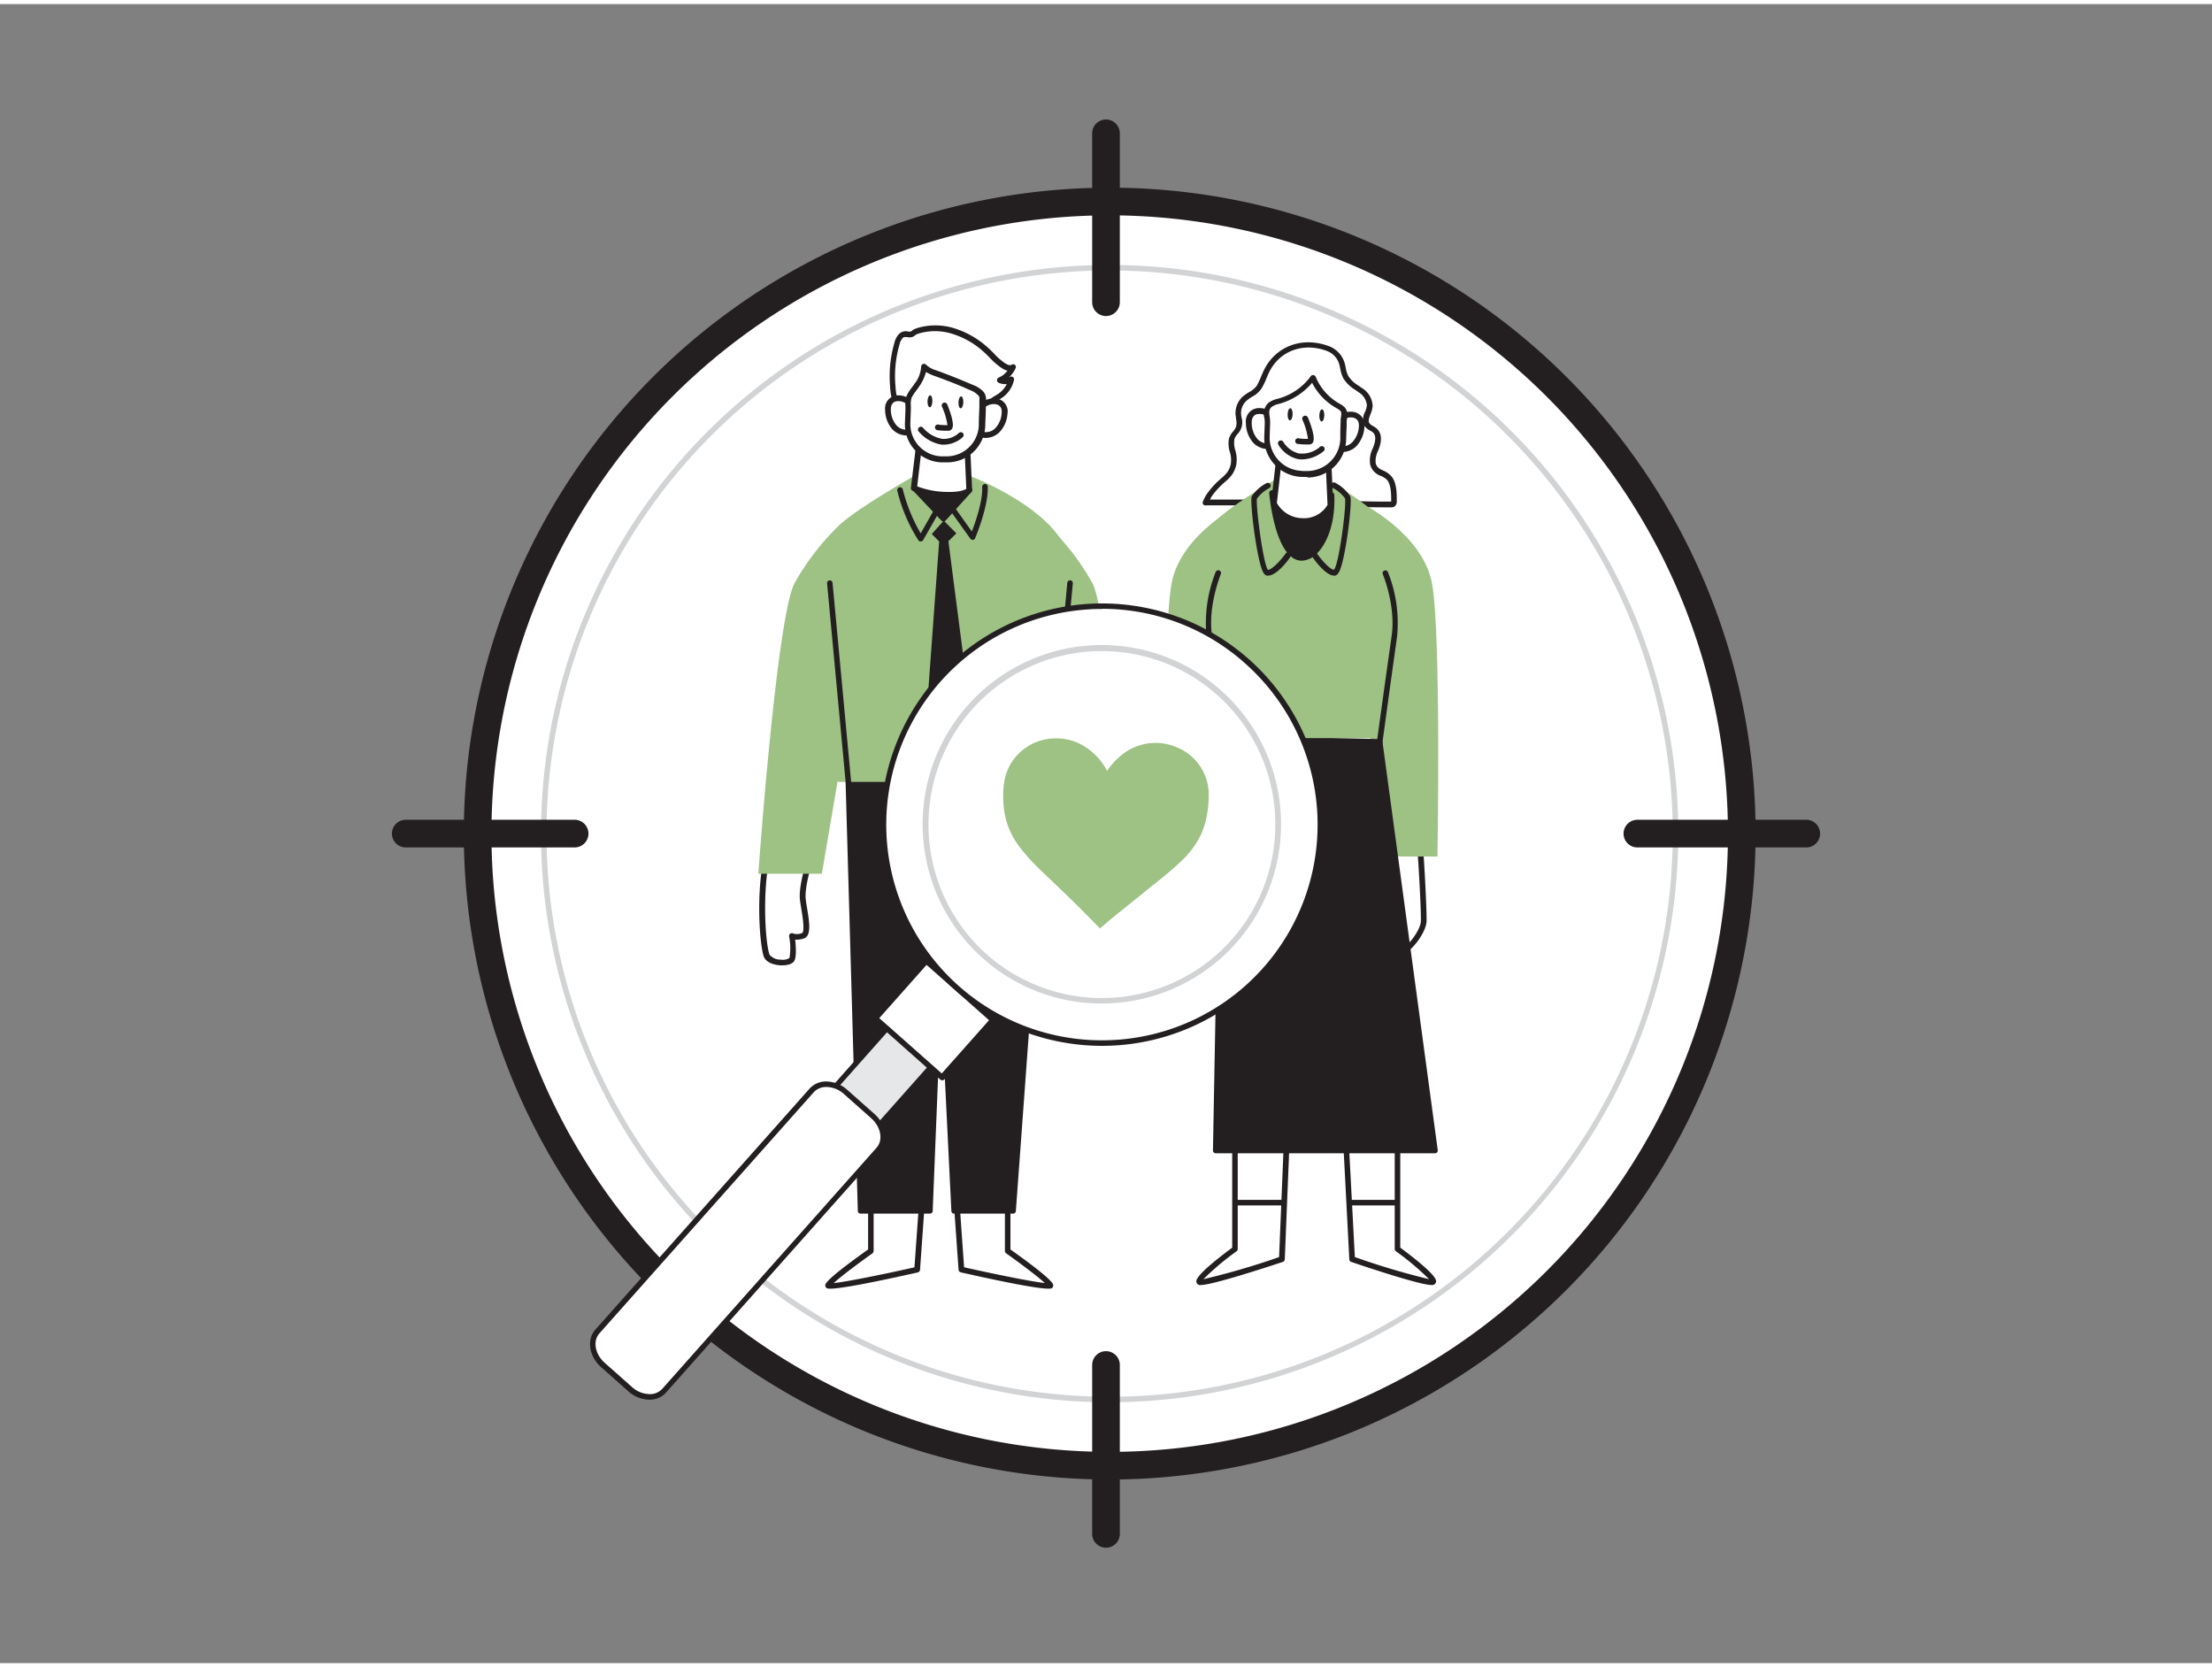 <svg xmlns="http://www.w3.org/2000/svg" viewBox="0 0 400 300" width="406" height="306" class="illustration styles_illustrationTablet__1DWOa"><rect x="0" y="0" width="400" height="300" fill="#808080" stroke="none"/><g id="_533_target_audience_flatline" data-name="#533_target_audience_flatline"><circle cx="200.66" cy="150" r="114.3" fill="#fff"></circle><path d="M200.66,266.8A116.8,116.8,0,1,1,317.47,150,116.93,116.93,0,0,1,200.66,266.8Zm0-228.6A111.8,111.8,0,1,0,312.47,150,111.92,111.92,0,0,0,200.66,38.2Z" fill="#231f20"></path><circle cx="200.66" cy="150" r="102.33" fill="#fff"></circle><path d="M200.66,252.83A102.83,102.83,0,1,1,303.49,150,102.94,102.94,0,0,1,200.66,252.83Zm0-204.66A101.83,101.83,0,1,0,302.49,150,101.94,101.94,0,0,0,200.66,48.17Z" fill="#d1d3d4"></path><path d="M103.91,152.5H73.37a2.5,2.5,0,0,1,0-5h30.54a2.5,2.5,0,0,1,0,5Z" fill="#231f20"></path><path d="M326.63,152.5H296.09a2.5,2.5,0,0,1,0-5h30.54a2.5,2.5,0,0,1,0,5Z" fill="#231f20"></path><path d="M200,56.41a2.5,2.5,0,0,1-2.5-2.5V23.37a2.5,2.5,0,0,1,5,0V53.91A2.5,2.5,0,0,1,200,56.41Z" fill="#231f20"></path><path d="M200,279.13a2.5,2.5,0,0,1-2.5-2.5V246.09a2.5,2.5,0,0,1,5,0v30.54A2.5,2.5,0,0,1,200,279.13Z" fill="#231f20"></path><path d="M223.33,204.31v20.81s-7.66,5.66-6.32,6S231.82,227,231.82,227l1-24.64" fill="#fff"></path><path d="M217.13,231.63a.94.94,0,0,1-.25,0,.68.68,0,0,1-.53-.54c-.06-.3-.25-1.23,6.47-6.21V204.31a.52.52,0,1,1,1,0v20.81a.52.52,0,0,1-.21.41,48,48,0,0,0-6,5.05,138.52,138.52,0,0,0,13.69-4l1-24.28a.51.51,0,0,1,.53-.5.53.53,0,0,1,.5.54l-1,24.64a.53.53,0,0,1-.35.47C228.94,228.45,219.23,231.63,217.13,231.63Z" fill="#231f20"></path><path d="M252.68,204.31v20.81s7.66,5.66,6.33,6S244.48,227,244.48,227l-1.28-24.64" fill="#fff"></path><path d="M258.89,231.63c-2.08,0-11.6-3.18-14.58-4.19A.53.53,0,0,1,244,227l-1.28-24.63a.52.52,0,1,1,1-.06L245,226.57a133,133,0,0,0,13.42,4,48.76,48.76,0,0,0-6-5.05.52.52,0,0,1-.21-.41V204.31a.52.52,0,1,1,1,0v20.55c6.71,5,6.53,5.91,6.47,6.21a.68.68,0,0,1-.53.54A.94.94,0,0,1,258.89,231.63Z" fill="#231f20"></path><path d="M213.4,152.37c-.11.44-.78,11.76-.67,13.54s2.56,5.1,4.44,5.77,1.43-6.22,1.43-6.22,2.13,2,2.57.22-.48-14.2-.48-14.2Z" fill="#fff"></path><path d="M217.42,172.24a1.25,1.25,0,0,1-.42-.08c-2.17-.76-4.66-4.3-4.78-6.22-.1-1.62.52-13.05.68-13.7a.52.52,0,0,1,.44-.39l7.29-.88a.5.5,0,0,1,.39.11.52.52,0,0,1,.19.36c.09,1.28.91,12.57.46,14.37a1.33,1.33,0,0,1-.91,1.07,2.09,2.09,0,0,1-1.59-.35c.05,1.8,0,4.7-1.07,5.48A1.16,1.16,0,0,1,217.42,172.24Zm-3.55-19.41c-.19,2-.72,11.48-.62,13s2.35,4.7,4.1,5.32c.08,0,.1,0,.12,0,.59-.45.78-3.3.62-5.69a.51.51,0,0,1,.86-.41c.49.45,1.23.89,1.52.81.11,0,.17-.23.2-.34.3-1.2-.09-8.53-.45-13.5Z" fill="#231f20"></path><path d="M256.78,152.37c.11.44.77,11.76.66,13.54s-2.55,5.1-4.44,5.77-1.42-6.22-1.42-6.22-2.13,2-2.57.22.47-14.2.47-14.2Z" fill="#fff"></path><path d="M252.76,172.24a1.12,1.12,0,0,1-.68-.23c-1-.78-1.12-3.68-1.07-5.48a2.15,2.15,0,0,1-1.59.36,1.36,1.36,0,0,1-.91-1.08c-.45-1.8.36-13.09.46-14.37a.52.52,0,0,1,.19-.36.48.48,0,0,1,.38-.11l7.3.88a.52.52,0,0,1,.44.39c.16.65.78,12.08.68,13.7-.12,1.92-2.62,5.46-4.79,6.22A1.24,1.24,0,0,1,252.76,172.24ZM251.58,165a.44.44,0,0,1,.22.05.52.52,0,0,1,.29.5c-.16,2.39,0,5.24.62,5.69,0,0,0,0,.12,0,1.75-.62,4-3.79,4.1-5.32s-.44-11-.62-13l-6.35-.77c-.36,5-.75,12.3-.45,13.5,0,.11.09.3.2.34.29.08,1-.36,1.51-.81A.54.54,0,0,1,251.58,165Z" fill="#231f20"></path><path d="M224.56,90.29s-11,5.45-12.69,14.41-1,49.44-1,49.44h11.32Z" fill="#9EC184"></path><path d="M246.25,90.29s11,5.45,12.69,14.41,1,49.44,1,49.44H248.64Z" fill="#9EC184"></path><polygon points="219.84 207.3 221.22 132.72 249.5 133.41 259.46 207.3 219.84 207.3" fill="#231f20"></polygon><path d="M259.46,207.8H219.84a.49.49,0,0,1-.36-.15.51.51,0,0,1-.14-.36l1.38-74.58a.54.54,0,0,1,.16-.35.4.4,0,0,1,.35-.13l28.28.68a.5.5,0,0,1,.48.43l10,73.9a.47.47,0,0,1-.12.39A.48.48,0,0,1,259.46,207.8Zm-39.12-1h38.55l-9.83-72.91-27.35-.67Z" fill="#231f20"></path><path d="M250.22,90.46h1.31a.61.61,0,0,0,.38-.08c.17-.12.17-.36.17-.56-.06-1.22,0-3.17-.91-4.15s-2.49-.88-2.92-2.46a5.07,5.07,0,0,1,.6-3c.36-1,.55-2.22-.18-3-.45-.45-1.15-.62-1.5-1.16-.65-1,.43-2.23.51-3.43a3.59,3.59,0,0,0-1.77-2.83,8,8,0,0,1-2.56-2.32,9.9,9.9,0,0,1-.67-2.35,4.14,4.14,0,0,0-2.42-2.77c-4.3-1.69-9-.35-11.17,3.9-.49,1-.83,2.06-1.38,3s-1.82,1.35-2.66,2.12A3.52,3.52,0,0,0,223.93,74a6.94,6.94,0,0,1,.08,2.48c-.27.77-1.06,1.29-1.27,2.08-.37,1.42.7,3,.33,4.58a4.42,4.42,0,0,1-.62,1.54A6.76,6.76,0,0,1,221.26,86a14.69,14.69,0,0,0-2.65,2.92,7,7,0,0,0-.61,1.19,2.25,2.25,0,0,1,.26,0H233.8c5.51,0,10.89.37,16.41.37Z" fill="#fff"></path><path d="M251.58,91h-1.37c-2.77,0-5.54-.09-8.22-.18s-5.45-.18-8.19-.18H218.08a.42.42,0,0,1-.27,0,.5.5,0,0,1-.29-.67,8.09,8.09,0,0,1,.65-1.28,15.19,15.19,0,0,1,2.75-3,6.52,6.52,0,0,0,1.1-1.16,4.13,4.13,0,0,0,.55-1.37,4.84,4.84,0,0,0-.17-2.15,5,5,0,0,1-.16-2.45,3.52,3.52,0,0,1,.75-1.28,3.25,3.25,0,0,0,.53-.84,3,3,0,0,0,0-1.39c0-.3-.09-.6-.1-.9A4.07,4.07,0,0,1,224.7,71a7.65,7.65,0,0,1,1.18-.83A4.05,4.05,0,0,0,227.27,69a11.83,11.83,0,0,0,.77-1.64c.19-.45.38-.89.59-1.31,2.2-4.31,7.06-6,11.82-4.14A4.69,4.69,0,0,1,243.18,65c.06.24.11.48.16.72a5.33,5.33,0,0,0,.46,1.51A5.57,5.57,0,0,0,245.67,69l.55.39a4,4,0,0,1,2,3.29,5.06,5.06,0,0,1-.4,1.49c-.28.76-.44,1.24-.19,1.62a1.89,1.89,0,0,0,.66.51,3.6,3.6,0,0,1,.78.57c.75.76.85,2,.29,3.5l-.15.39a3.9,3.9,0,0,0-.43,2.31c.2.73.71,1,1.37,1.29a4.09,4.09,0,0,1,1.43,1c.91,1,1,2.8,1,4.1v.36a1.12,1.12,0,0,1-.38,1A1,1,0,0,1,251.58,91Zm-32.77-1.4h15c2.76,0,5.54.09,8.22.18s5.44.18,8.19.18h1.35v-.1l0-.37c0-1.15-.09-2.71-.76-3.46a3.31,3.31,0,0,0-1.11-.71,3,3,0,0,1-1.92-2,4.8,4.8,0,0,1,.47-3l.15-.39c.23-.63.54-1.79-.07-2.41a2.6,2.6,0,0,0-.57-.4,2.75,2.75,0,0,1-1-.83,2.71,2.71,0,0,1,.09-2.55,4.34,4.34,0,0,0,.33-1.2,3.14,3.14,0,0,0-1.56-2.39l-.53-.38a6.46,6.46,0,0,1-2.18-2.11,6.2,6.2,0,0,1-.56-1.79c-.05-.22-.09-.45-.15-.67a3.64,3.64,0,0,0-2.11-2.42c-4.25-1.67-8.57-.17-10.52,3.65-.2.4-.38.81-.55,1.23a13.19,13.19,0,0,1-.85,1.78A4.55,4.55,0,0,1,226.42,71a7.36,7.36,0,0,0-1,.72,3,3,0,0,0-1,2.27,7,7,0,0,0,.09.77,3,3,0,0,1-.74,3,2.77,2.77,0,0,0-.55.91,4.33,4.33,0,0,0,.16,2,5.8,5.8,0,0,1,.18,2.61,5.06,5.06,0,0,1-.7,1.71,6.94,6.94,0,0,1-1.22,1.31A14.59,14.59,0,0,0,219,89.18C219,89.31,218.88,89.44,218.81,89.58Z" fill="#231f20"></path><path d="M232.49,84.88s-9.69,5.46-12.93,8.85-3.05,23.23-3.05,39H254.1S255,102.29,253,97.61c-2.71-6.25-12.54-11.43-15.12-12.23A15.5,15.5,0,0,0,232.49,84.88Z" fill="#9EC184"></path><path d="M230,88.4s1.09,11.75,5.41,11.75c2.49,0,5.69-4.39,5.38-11.37Z" fill="#231f20"></path><path d="M235.41,100.65c-4.64,0-5.79-11-5.9-12.2a.52.52,0,0,1,.13-.39.54.54,0,0,1,.38-.15l10.78.37a.5.5,0,0,1,.48.48c.2,4.34-.94,8.25-3,10.45A4.06,4.06,0,0,1,235.41,100.65Zm-4.85-11.73c.4,3.45,1.86,10.73,4.85,10.73a3.13,3.13,0,0,0,2.11-1.13c1.43-1.5,2.89-4.7,2.78-9.26Z" fill="#231f20"></path><path d="M241.29,76.51c.56-2.83,5.29-3.36,4.94,0a5,5,0,0,1-1.36,3.09,2.93,2.93,0,0,1-3.19.63" fill="#fff"></path><path d="M242.75,81a2.87,2.87,0,0,1-1.29-.29.51.51,0,1,1,.45-.92,2.42,2.42,0,0,0,2.6-.54,4.43,4.43,0,0,0,1.21-2.78c.14-1.32-.66-1.64-1.15-1.71a2.53,2.53,0,0,0-2.77,1.88.51.51,0,0,1-.6.41.51.51,0,0,1-.41-.6,3.53,3.53,0,0,1,3.93-2.71,2.39,2.39,0,0,1,2,2.84A5.52,5.52,0,0,1,245.22,80,3.66,3.66,0,0,1,242.75,81Z" fill="#231f20"></path><path d="M230.74,76.1c-.36-2.85-5-3.72-4.92-.36A4.92,4.92,0,0,0,227,78.92a2.92,2.92,0,0,0,3.13.85" fill="#fff"></path><path d="M229.2,80.45a3.62,3.62,0,0,1-2.62-1.18,5.42,5.42,0,0,1-1.28-3.52,2.39,2.39,0,0,1,2.21-2.69,3.55,3.55,0,0,1,3.74,3,.51.51,0,1,1-1,.13,2.53,2.53,0,0,0-2.64-2.07c-.49,0-1.3.3-1.26,1.63a4.44,4.44,0,0,0,1,2.85,2.43,2.43,0,0,0,2.56.72.51.51,0,0,1,.67.28.52.52,0,0,1-.28.68A2.85,2.85,0,0,1,229.2,80.45Z" fill="#231f20"></path><path d="M230.37,90.29a5.9,5.9,0,0,0,5.1,3.17,5.45,5.45,0,0,0,5.11-2.82l-.09-2-.2-4.62-.2-4.32-8.48-.29-.41,3.51-.12,1.14Z" fill="#fff"></path><path d="M235.71,94h-.25a6.36,6.36,0,0,1-5.56-3.47.5.5,0,0,1-.05-.27l1.24-10.87a.55.55,0,0,1,.53-.46l8.49.29a.52.52,0,0,1,.5.5l.49,10.93a.64.64,0,0,1,0,.24A5.92,5.92,0,0,1,235.71,94Zm-4.81-3.79a5.37,5.37,0,0,0,4.59,2.75,4.92,4.92,0,0,0,4.57-2.41l-.46-10.32L232.07,80Z" fill="#231f20"></path><path d="M235.42,85l.75,0a6.51,6.51,0,0,0,6.73-6.28v-.33c0-1,.06-2,.1-3,0-.69.34-1.52-.17-2.09a3.68,3.68,0,0,0-1-.7,10.47,10.47,0,0,1-4.4-5,11.36,11.36,0,0,1-6,4.23,4.56,4.56,0,0,0-1.73.71c-1.08.9-.43,2.12-.47,3.27l-.09,2.48A6.52,6.52,0,0,0,235.42,85Z" fill="#fff"></path><path d="M236.41,85.5h-.25l-.76,0h0a7,7,0,0,1-6.78-7.26l.09-2.48a5.84,5.84,0,0,0-.07-.91,2.68,2.68,0,0,1,.73-2.74,4.51,4.51,0,0,1,1.67-.74l.25-.07a10.85,10.85,0,0,0,5.74-4,.47.47,0,0,1,.47-.21.51.51,0,0,1,.42.31,9.84,9.84,0,0,0,4.18,4.78l.13.08a3.7,3.7,0,0,1,1,.73,2.3,2.3,0,0,1,.35,2,4.1,4.1,0,0,0-.06.49c0,.59,0,1.19-.05,1.79l-.05,1.56a7,7,0,0,1-7,6.78Zm-1-1.07.76,0a6,6,0,0,0,4.3-1.61,6,6,0,0,0,1.9-4.17l0-1.55.06-1.8c0-.19,0-.39.06-.59.08-.56.11-.91-.1-1.14a2.61,2.61,0,0,0-.73-.51l-.14-.09a10.88,10.88,0,0,1-4.25-4.49,11.91,11.91,0,0,1-5.76,3.75l-.25.07a3.29,3.29,0,0,0-1.29.54c-.53.43-.49.94-.37,1.8a6.39,6.39,0,0,1,.08,1.08l-.08,2.49a6,6,0,0,0,5.77,6.19Z" fill="#231f20"></path><path d="M236.17,79.63a10.07,10.07,0,0,1-1.39-.09.52.52,0,1,1,.15-1,10.24,10.24,0,0,0,1.59.08,12.22,12.22,0,0,0-1-3.46.52.52,0,0,1,1-.39c.54,1.33,1.39,3.69.89,4.5a.74.74,0,0,1-.6.36C236.57,79.63,236.37,79.63,236.17,79.63Z" fill="#231f20"></path><ellipse cx="239.03" cy="74.38" rx="1.1" ry="0.45" transform="translate(156.39 310.68) rotate(-88.01)" fill="#231f20"></ellipse><ellipse cx="233.3" cy="74.18" rx="1.1" ry="0.45" transform="translate(151.06 304.76) rotate(-88.01)" fill="#231f20"></ellipse><path d="M229.31,103.35h-.11c-.49,0-.75-.55-.83-.71-1.09-2.09-2.44-12.83-2-13.66a7.27,7.27,0,0,1,2.67-2.36.52.52,0,0,1,.69.23.51.51,0,0,1-.23.69,6.51,6.51,0,0,0-2.21,1.9c-.21,1.43,1.13,11.82,2,12.88.69-.06,2.18-1.55,3.22-3a.52.52,0,0,1,.73-.11.53.53,0,0,1,.11.72C233,100.54,230.85,103.35,229.31,103.35Z" fill="#231f20"></path><path d="M241.26,103.35c-1.55,0-3.63-2.9-4-3.49a.52.52,0,0,1,.14-.72.51.51,0,0,1,.71.14c1,1.45,2.46,3,3.12,3,.92-1.07,2.25-11.45,2-12.88a6.41,6.41,0,0,0-2.21-1.9.52.52,0,1,1,.47-.92A7.35,7.35,0,0,1,244.16,89c.47.83-.87,11.57-2,13.66-.09.16-.35.67-.84.71Z" fill="#231f20"></path><path d="M248.44,141.76h-.07a.5.5,0,0,1-.43-.56c0-.15,2.06-15.36,3.72-27,.76-5.42-1.58-11.06-1.61-11.12a.5.5,0,0,1,.92-.39,24.83,24.83,0,0,1,1.67,11.65c-1.65,11.69-3.69,26.89-3.71,27A.5.5,0,0,1,248.44,141.76Z" fill="#231f20"></path><path d="M222.38,141.76a.49.49,0,0,1-.49-.43c0-.15-2.07-15.35-3.72-27a25,25,0,0,1,1.67-11.65.51.51,0,0,1,.66-.26.5.5,0,0,1,.26.65c0,.06-2.37,5.7-1.6,11.12,1.65,11.69,3.69,26.9,3.71,27a.5.5,0,0,1-.42.56Z" fill="#231f20"></path><path d="M231.61,79.42s2.59,4.65,7.42,1" fill="#fff"></path><path d="M235.51,82.34a4.81,4.81,0,0,1-.93-.09,5.65,5.65,0,0,1-3.42-2.58.51.51,0,0,1,.2-.7.52.52,0,0,1,.7.19,4.63,4.63,0,0,0,2.74,2.08,4.9,4.9,0,0,0,3.92-1.2.51.51,0,0,1,.72.1.52.52,0,0,1-.1.72A6.44,6.44,0,0,1,235.51,82.34Z" fill="#231f20"></path><path d="M166.74,216.6l-.88,12.24s-16.11,3.62-16.11,2.87,7.74-6.24,7.74-6.24v-14" fill="#fff"></path><path d="M150.13,232.29c-.52,0-.62-.08-.68-.13a.65.65,0,0,1-.22-.45c0-.27,0-1,7.75-6.51V211.48a.52.52,0,1,1,1,0v14a.52.52,0,0,1-.22.42c-2.8,2-5.81,4.26-7,5.38,2.3-.24,8.72-1.53,14.6-2.85l.85-11.86a.52.52,0,0,1,.55-.48.51.51,0,0,1,.48.55l-.87,12.25a.52.52,0,0,1-.41.46C154.94,231.82,151.36,232.29,150.13,232.29Zm.11-.45Z" fill="#231f20"></path><path d="M173,216.6l.88,12.24S190,232.46,190,231.71s-7.75-6.24-7.75-6.24v-14" fill="#fff"></path><path d="M189.59,232.29c-1.23,0-4.81-.47-15.85-2.95a.52.52,0,0,1-.4-.46l-.87-12.25a.51.51,0,0,1,.47-.55.53.53,0,0,1,.56.48l.84,11.86c5.89,1.32,12.31,2.61,14.6,2.85-1.21-1.12-4.21-3.39-7-5.38a.52.52,0,0,1-.22-.42v-14a.52.52,0,1,1,1,0V225.2c7.75,5.51,7.74,6.24,7.74,6.51a.64.64,0,0,1-.21.45C190.2,232.21,190.1,232.29,189.59,232.29Zm-.11-.45Z" fill="#231f20"></path><path d="M193.65,155.27s1.37,4.37,1.12,6.62-1.31,6.24,0,6.62a2.69,2.69,0,0,0,2,0s-.5,3.37,0,4.24,3.87.75,4.5-.62,1.5-10.49,0-18" fill="#fff"></path><path d="M198.5,173.82c-.6,0-1.77-.09-2.18-.81s-.28-2.7-.15-3.83a4.19,4.19,0,0,1-1.5-.18c-1.49-.41-1.07-3-.66-5.47.1-.62.2-1.2.25-1.7.24-2.11-1.09-6.37-1.1-6.41a.51.51,0,1,1,1-.31c.06.18,1.4,4.5,1.15,6.83-.06.52-.16,1.12-.26,1.75-.21,1.24-.68,4.15-.09,4.32a2.4,2.4,0,0,0,1.58.05.54.54,0,0,1,.55,0,.52.52,0,0,1,.21.49,10.9,10.9,0,0,0-.06,3.92,2.22,2.22,0,0,0,1.52.29,2.54,2.54,0,0,0,2.06-.87c.6-1.34,1.43-10.33,0-17.68a.51.51,0,0,1,.41-.6.5.5,0,0,1,.6.4c1.54,7.69.63,16.85,0,18.3-.46,1-1.85,1.42-3,1.48Z" fill="#231f20"></path><path d="M189.29,94.07a45.35,45.35,0,0,1,8.25,10.63c3.25,6.07,5.23,52.56,5.23,52.56H191.28l-5.42-39.72Z" fill="#9EC184"></path><path d="M146.25,155.27s-1.37,4.37-1.12,6.62,1.31,6.24,0,6.62a2.69,2.69,0,0,1-2,0s.5,3.37,0,4.24-3.88.75-4.5-.62-1.5-10.49,0-18" fill="#fff"></path><path d="M141.4,173.82h-.24c-1.15-.06-2.54-.47-3-1.48-.66-1.45-1.57-10.61,0-18.3a.52.52,0,0,1,.61-.4.51.51,0,0,1,.41.6c-1.47,7.35-.64,16.34,0,17.68a2.54,2.54,0,0,0,2.06.87,2.24,2.24,0,0,0,1.52-.29,10.9,10.9,0,0,0-.06-3.92.49.49,0,0,1,.22-.5.52.52,0,0,1,.55,0h0A2.46,2.46,0,0,0,145,168c.59-.17.12-3.08-.09-4.32-.1-.63-.2-1.23-.26-1.75-.26-2.33,1.09-6.65,1.15-6.83a.51.51,0,1,1,1,.31s-1.34,4.3-1.1,6.41c.05.5.15,1.08.25,1.7.41,2.48.83,5.06-.66,5.47a4.19,4.19,0,0,1-1.5.18c.13,1.13.27,3.08-.15,3.83S142,173.82,141.4,173.82Z" fill="#231f20"></path><polygon points="153.41 140.65 155.62 218.22 168.16 218.22 170.13 169.26 172.53 218.22 183.2 218.22 189.11 137.32 153.41 140.65" fill="#231f20"></polygon><path d="M183.2,218.72H172.53a.49.49,0,0,1-.49-.47l-1.86-37.82-1.52,37.81a.5.5,0,0,1-.5.48H155.62a.5.5,0,0,1-.5-.48l-2.21-77.57a.5.5,0,0,1,.46-.51l35.7-3.34a.51.51,0,0,1,.39.14.5.5,0,0,1,.15.4l-5.91,80.9A.5.5,0,0,1,183.2,218.72Zm-10.19-1h9.73l5.83-79.85-34.65,3.23,2.18,76.62h11.59l1.95-48.48a.5.5,0,0,1,.49-.48h0a.49.49,0,0,1,.49.47Z" fill="#231f20"></path><path d="M167.16,84.28s-11.26,6.25-15.22,9.79-.44,46.58-.44,46.58h39.59s3.66-38.15,1.18-43.05c-3.32-6.54-15.37-12-18.52-12.8A22,22,0,0,0,167.16,84.28Z" fill="#9EC184"></path><path d="M165.3,87.53l5.29,5.52,4.68-5.17S168.78,88.26,165.3,87.53Z" fill="#231f20"></path><path d="M170.59,93.55a.51.51,0,0,1-.36-.15L165,87.87a.47.47,0,0,1-.08-.58.52.52,0,0,1,.54-.25c3.37.71,9.77.34,9.83.34a.53.53,0,0,1,.48.28.49.49,0,0,1-.08.55L171,93.39a.48.48,0,0,1-.36.16Zm-3.91-5.3,3.9,4.07,3.52-3.89A53.75,53.75,0,0,1,166.68,88.25Z" fill="#231f20"></path><path d="M178.64,73.16a2.3,2.3,0,0,1,.55-1.13,7.46,7.46,0,0,1,1.45-1,4.7,4.7,0,0,0,2.24-3.1,2.29,2.29,0,0,1-2,.07,4.57,4.57,0,0,0,2.33-2.33,1.68,1.68,0,0,1-1.72-.29,33.21,33.21,0,0,1-3.35-3,15.5,15.5,0,0,0-6.26-3.39,10.74,10.74,0,0,0-5-.1,6.39,6.39,0,0,0-1.27.38c-.21.09-.53.42-.71.46-.69.16-1.21-.34-1.89.28a3,3,0,0,0-.74,1.42,21.37,21.37,0,0,0-.74,7.83,10.3,10.3,0,0,0,.76,3.44,11.44,11.44,0,0,1,.69,2.31c2.54.16,5.1.37,7.65.34a29.92,29.92,0,0,0,5.91-.29c.54-.12,1.44-.26,1.77-.77A3.48,3.48,0,0,0,178.64,73.16Z" fill="#fff"></path><path d="M173.08,75.82h-1c-.49,0-1,0-1.49,0-2.09,0-4.2-.11-6.24-.24l-1.45-.09a.52.52,0,0,1-.48-.55v-.06a19.94,19.94,0,0,0-.65-2,10.66,10.66,0,0,1-.8-3.6,21.67,21.67,0,0,1,.76-8,3.45,3.45,0,0,1,.88-1.66,1.72,1.72,0,0,1,1.59-.41,1.59,1.59,0,0,0,.53,0l.19-.15a1.72,1.72,0,0,1,.44-.28,7.08,7.08,0,0,1,1.36-.42,11.52,11.52,0,0,1,5.28.1,16.08,16.08,0,0,1,6.47,3.51c.45.39.87.8,1.27,1.21a11.65,11.65,0,0,0,2,1.76c.24.16.84.5,1.17.29a.51.51,0,0,1,.61,0,.52.52,0,0,1,.14.6,5.08,5.08,0,0,1-1.2,1.67l.15-.07a.48.48,0,0,1,.54,0,.51.51,0,0,1,.22.49,5.22,5.22,0,0,1-2.47,3.46l-.39.24a5.28,5.28,0,0,0-1,.71,2,2,0,0,0-.42.91h0l0,.12a3.39,3.39,0,0,1-.42,1.11,2.86,2.86,0,0,1-1.9,1l-.19,0A16.12,16.12,0,0,1,173.08,75.82Zm-2-1h1a18.45,18.45,0,0,0,4.27-.27l.21-.05c.4-.08,1.07-.23,1.24-.5a2.29,2.29,0,0,0,.29-.8l0-.13a2.93,2.93,0,0,1,.67-1.36,5.81,5.81,0,0,1,1.19-.88l.36-.22a4.75,4.75,0,0,0,1.75-1.9,2.83,2.83,0,0,1-1.46-.23.51.51,0,0,1,0-.94,4.05,4.05,0,0,0,1.59-1.25,3.13,3.13,0,0,1-1.05-.47,12.8,12.8,0,0,1-2.2-1.91c-.38-.39-.78-.79-1.2-1.15a14.94,14.94,0,0,0-6.05-3.28,10.28,10.28,0,0,0-4.8-.1,6.69,6.69,0,0,0-1.18.35l-.23.16a1.42,1.42,0,0,1-.58.33,2.28,2.28,0,0,1-.9,0c-.35,0-.51-.07-.75.15a2.54,2.54,0,0,0-.59,1.18,20.5,20.5,0,0,0-.72,7.64,9.88,9.88,0,0,0,.71,3.27,13.49,13.49,0,0,1,.68,2l1,.07c2,.13,4.11.27,6.16.24Zm7.54-1.62h0Z" fill="#231f20"></path><path d="M176.83,74.08c.54-2.75,5.16-3.27,4.82,0a4.8,4.8,0,0,1-1.34,3,2.83,2.83,0,0,1-3.1.62" fill="#fff"></path><path d="M178.25,78.45a2.92,2.92,0,0,1-1.27-.29.5.5,0,0,1-.23-.69.51.51,0,0,1,.69-.23,2.34,2.34,0,0,0,2.52-.53,4.29,4.29,0,0,0,1.17-2.7c.14-1.28-.63-1.58-1.11-1.66a2.46,2.46,0,0,0-2.69,1.83.51.51,0,0,1-.6.41.52.52,0,0,1-.41-.61,3.48,3.48,0,0,1,3.86-2.65,2.35,2.35,0,0,1,2,2.79,5.37,5.37,0,0,1-1.49,3.34A3.59,3.59,0,0,1,178.25,78.45Z" fill="#231f20"></path><path d="M165.38,73.69c-.35-2.79-4.92-3.63-4.8-.36a4.82,4.82,0,0,0,1.12,3.11,2.84,2.84,0,0,0,3.05.83" fill="#fff"></path><path d="M163.88,78a3.55,3.55,0,0,1-2.56-1.16,5.38,5.38,0,0,1-1.26-3.44,2.34,2.34,0,0,1,2.17-2.64,3.48,3.48,0,0,1,3.66,2.91.51.51,0,0,1-.44.58.52.52,0,0,1-.58-.45,2.46,2.46,0,0,0-2.55-2c-.48,0-1.27.29-1.23,1.57a4.37,4.37,0,0,0,1,2.78,2.35,2.35,0,0,0,2.48.7.52.52,0,0,1,.67.28.51.51,0,0,1-.28.67A2.8,2.8,0,0,1,163.88,78Z" fill="#231f20"></path><path d="M165.3,87.53a14.74,14.74,0,0,0,5.74,1.2c3.62.13,4.23-.85,4.23-.85l-.09-1.94-.2-4.51-.19-4.22-8.27-.29-.4,3.43L166,81.46Z" fill="#fff"></path><path d="M171.65,89.26H171a15.14,15.14,0,0,1-6-1.26.53.53,0,0,1-.28-.52L166,76.86a.52.52,0,0,1,.53-.45l8.28.28a.52.52,0,0,1,.5.5l.48,10.66a.61.61,0,0,1-.08.3C175.59,88.34,174.85,89.26,171.65,89.26Zm-5.79-2.05a15.3,15.3,0,0,0,5.2,1c2.47.08,3.4-.36,3.68-.56l-.44-10L167,77.46Z" fill="#231f20"></path><path d="M170.23,82.32l.74,0a6.35,6.35,0,0,0,6.56-6.13l0-.32c0-1.18.07-2.36.11-3.54,0-.73.25-1.33-.23-1.93a4.35,4.35,0,0,0-1.73-1.12q-3.28-1.43-6.66-2.65a4.69,4.69,0,0,1-2-1.12,6,6,0,0,1-1.29,3.38,20.53,20.53,0,0,0-1.36,2,6.75,6.75,0,0,0-.19,2.38l-.08,2.43A6.35,6.35,0,0,0,170.23,82.32Z" fill="#fff"></path><path d="M171.19,82.87H171l-.74,0a6.87,6.87,0,0,1-6.62-7.1l.09-2.38c0-.23,0-.43,0-.64a4.62,4.62,0,0,1,.25-2,8.36,8.36,0,0,1,.89-1.39c.18-.24.35-.47.5-.7a5.42,5.42,0,0,0,1.2-3.07.52.52,0,0,1,.9-.37,4.51,4.51,0,0,0,1.81,1c2.24.81,4.49,1.71,6.69,2.66a4.79,4.79,0,0,1,1.92,1.27,2.24,2.24,0,0,1,.38,1.8c0,.15,0,.31,0,.47v.44c0,1-.06,2.07-.1,3.1v.32A6.88,6.88,0,0,1,171.19,82.87Zm-3.74-16.34a8.38,8.38,0,0,1-1.27,2.67c-.16.25-.35.5-.54.76a7.71,7.71,0,0,0-.79,1.2,3.9,3.9,0,0,0-.14,1.53c0,.23,0,.46,0,.66l-.09,2.43a5.84,5.84,0,0,0,5.63,6h0l.74,0h.2A5.83,5.83,0,0,0,177,76.21v-.32c0-1,.07-2.07.1-3.1v-.44c0-.19,0-.37,0-.54,0-.52.07-.78-.15-1a3.88,3.88,0,0,0-1.53-1c-2.18-1-4.41-1.84-6.63-2.64A8.75,8.75,0,0,1,167.45,66.53Z" fill="#231f20"></path><path d="M171,77.15a9.41,9.41,0,0,1-1.36-.09.52.52,0,1,1,.15-1,10.4,10.4,0,0,0,1.54.07,12.24,12.24,0,0,0-1-3.35.52.52,0,0,1,.28-.68.53.53,0,0,1,.68.28c.53,1.31,1.36,3.62.87,4.4a.74.74,0,0,1-.6.37Z" fill="#231f20"></path><ellipse cx="173.75" cy="72.01" rx="1.08" ry="0.44" transform="translate(95.76 243.16) rotate(-88.01)" fill="#231f20"></ellipse><ellipse cx="168.16" cy="71.82" rx="1.08" ry="0.44" transform="translate(90.55 237.39) rotate(-88.01)" fill="#231f20"></ellipse><path d="M166.49,97.18a.48.48,0,0,1-.41-.21A29.53,29.53,0,0,1,162.26,88a.5.5,0,1,1,1-.23,30.25,30.25,0,0,0,3.23,7.94l2.2-3.88a.5.5,0,0,1,.87.49l-2.61,4.58a.47.47,0,0,1-.41.25Z" fill="#231f20"></path><path d="M175.87,96.87a.52.52,0,0,1-.41-.21L172.13,92a.5.5,0,1,1,.81-.57l2.8,3.94c.65-1.69,2-5.55,1.87-8.06a.5.5,0,0,1,.48-.52.48.48,0,0,1,.52.47c.16,3.51-2.18,9.1-2.28,9.34a.52.52,0,0,1-.41.3Z" fill="#231f20"></path><path d="M170.74,79.67l-.44,0a6.93,6.93,0,0,1-4.19-2.4.53.53,0,0,1,.08-.73.52.52,0,0,1,.73.08,5.9,5.9,0,0,0,3.49,2,4,4,0,0,0,3-1.08.51.51,0,0,1,.73.06.52.52,0,0,1-.06.72A5.12,5.12,0,0,1,170.74,79.67Z" fill="#231f20"></path><path d="M151.94,94.07a45.35,45.35,0,0,0-8.25,10.63c-3.25,6.07-6.56,52.56-6.56,52.56h11.49l6.75-39.72Z" fill="#9EC184"></path><path d="M153.41,141.15a.49.49,0,0,1-.49-.45l-3.36-35.95a.49.49,0,0,1,.45-.54.49.49,0,0,1,.54.45l3.36,35.94a.51.51,0,0,1-.45.55Z" fill="#231f20"></path><path d="M190.12,141.15h0a.5.5,0,0,1-.45-.55L193,104.66a.5.5,0,0,1,1,.09l-3.36,35.95A.49.49,0,0,1,190.12,141.15Z" fill="#231f20"></path><polygon points="170.66 93.41 168.49 95.83 169.83 97.17 167.38 130.74 171.26 135.43 175.73 129.8 171.5 97.13 172.94 95.71 170.66 93.41" fill="#231f20"></polygon><path d="M231.38,217.23h-8a.52.52,0,0,1,0-1h8a.52.52,0,1,1,0,1Z" fill="#231f20"></path><path d="M252.36,217.23h-8.05a.52.52,0,1,1,0-1h8.05a.52.52,0,0,1,0,1Z" fill="#231f20"></path><rect x="160.88" y="176.62" width="16.11" height="13.88" transform="translate(164.41 -65.87) rotate(41.58)" fill="#fff"></rect><path d="M170.35,194.6a.5.5,0,0,1-.33-.13L158,183.78a.5.5,0,0,1-.16-.34.45.45,0,0,1,.12-.36l9.21-10.39a.51.51,0,0,1,.71,0l12.05,10.69a.51.51,0,0,1,.17.35.53.53,0,0,1-.13.36l-9.21,10.38A.52.52,0,0,1,170.35,194.6ZM159,183.37l11.3,10,8.55-9.63-11.3-10Z" fill="#231f20"></path><rect x="150.01" y="185.33" width="10.62" height="27.14" transform="translate(171.16 -52.96) rotate(41.58)" fill="#e6e7e8"></rect><path d="M150.29,213.08A.46.46,0,0,1,150,213l-8-7a.46.46,0,0,1-.16-.34.48.48,0,0,1,.12-.36l18-20.3a.53.53,0,0,1,.35-.17.49.49,0,0,1,.36.12l7.94,7.05a.51.51,0,0,1,.05.71l-18,20.3A.5.5,0,0,1,150.29,213.08Zm-7.24-7.59,7.2,6.38,17.35-19.55-7.2-6.39Z" fill="#231f20"></path><path d="M225.48,118.81a39.51,39.51,0,1,0,3.33,55.78A39.52,39.52,0,0,0,225.48,118.81Z" fill="#fff"></path><path d="M199.2,188.38a40,40,0,1,1,26.61-69.94h0a40,40,0,0,1-24.17,69.87C200.83,188.35,200,188.38,199.2,188.38Zm.11-79c-.79,0-1.58,0-2.38.07a39,39,0,1,0,28.22,9.76h0A38.77,38.77,0,0,0,199.31,109.35Z" fill="#231f20"></path><path d="M113.94,250.45,109,246.1c-2-1.75-2.43-4.46-1-6l38.77-43.63c1.41-1.59,4.15-1.46,6.12.29l4.91,4.36c2,1.74,2.43,4.45,1,6l-38.77,43.63C118.65,252.33,115.91,252.2,113.94,250.45Z" fill="#fff"></path><path d="M117.42,252.36h-.24a5.86,5.86,0,0,1-3.57-1.52l-4.91-4.36c-2.18-1.93-2.65-4.95-1.07-6.75l38.78-43.63a4,4,0,0,1,3.25-1.27,5.84,5.84,0,0,1,3.58,1.53l4.9,4.35c2.18,1.93,2.65,5,1.07,6.75l-38.78,43.63A3.91,3.91,0,0,1,117.42,252.36Zm32-56.54a3,3,0,0,0-2.26.94l-38.78,43.63c-1.22,1.38-.78,3.77,1,5.33l4.91,4.36a4.88,4.88,0,0,0,3,1.27,3,3,0,0,0,2.45-.93l38.78-43.63c1.22-1.38.78-3.78-1-5.34l-4.91-4.36a4.88,4.88,0,0,0-3-1.27Z" fill="#231f20"></path><circle cx="199.26" cy="148.36" r="31.87" fill="#fff"></circle><path d="M199.24,180.72a32.22,32.22,0,0,1-21.47-8.14h0a32.41,32.41,0,1,1,21.47,8.14Zm-20.81-8.89a31.37,31.37,0,1,0-2.64-44.29,31.42,31.42,0,0,0,2.64,44.29Z" fill="#d1d3d4"></path><g id="cPnEAc"><path d="M198.88,167.17c.89-.75,1.75-1.51,2.64-2.23l7.45-6a61.46,61.46,0,0,0,4.82-4.14,16.17,16.17,0,0,0,3.34-4.53,15.14,15.14,0,0,0,1.13-3.65,19.61,19.61,0,0,0,.32-3.42,9.26,9.26,0,0,0-5.88-8.85,9.71,9.71,0,0,0-10.51,2,10.93,10.93,0,0,0-1.87,2.14l-.12.16-.12-.21a11.41,11.41,0,0,0-4.24-4.37,9.56,9.56,0,0,0-5.15-1.28,9.44,9.44,0,0,0-5.57,1.95,9.3,9.3,0,0,0-3.45,5.5,15.17,15.17,0,0,0-.25,3.43,16.09,16.09,0,0,0,.46,3.66,14.11,14.11,0,0,0,2.43,5,36.49,36.49,0,0,0,3.91,4.33c2.09,2,4.21,4,6.3,6.06,1.43,1.4,2.82,2.83,4.23,4.25Z" fill="#9EC184"></path></g></g></svg>